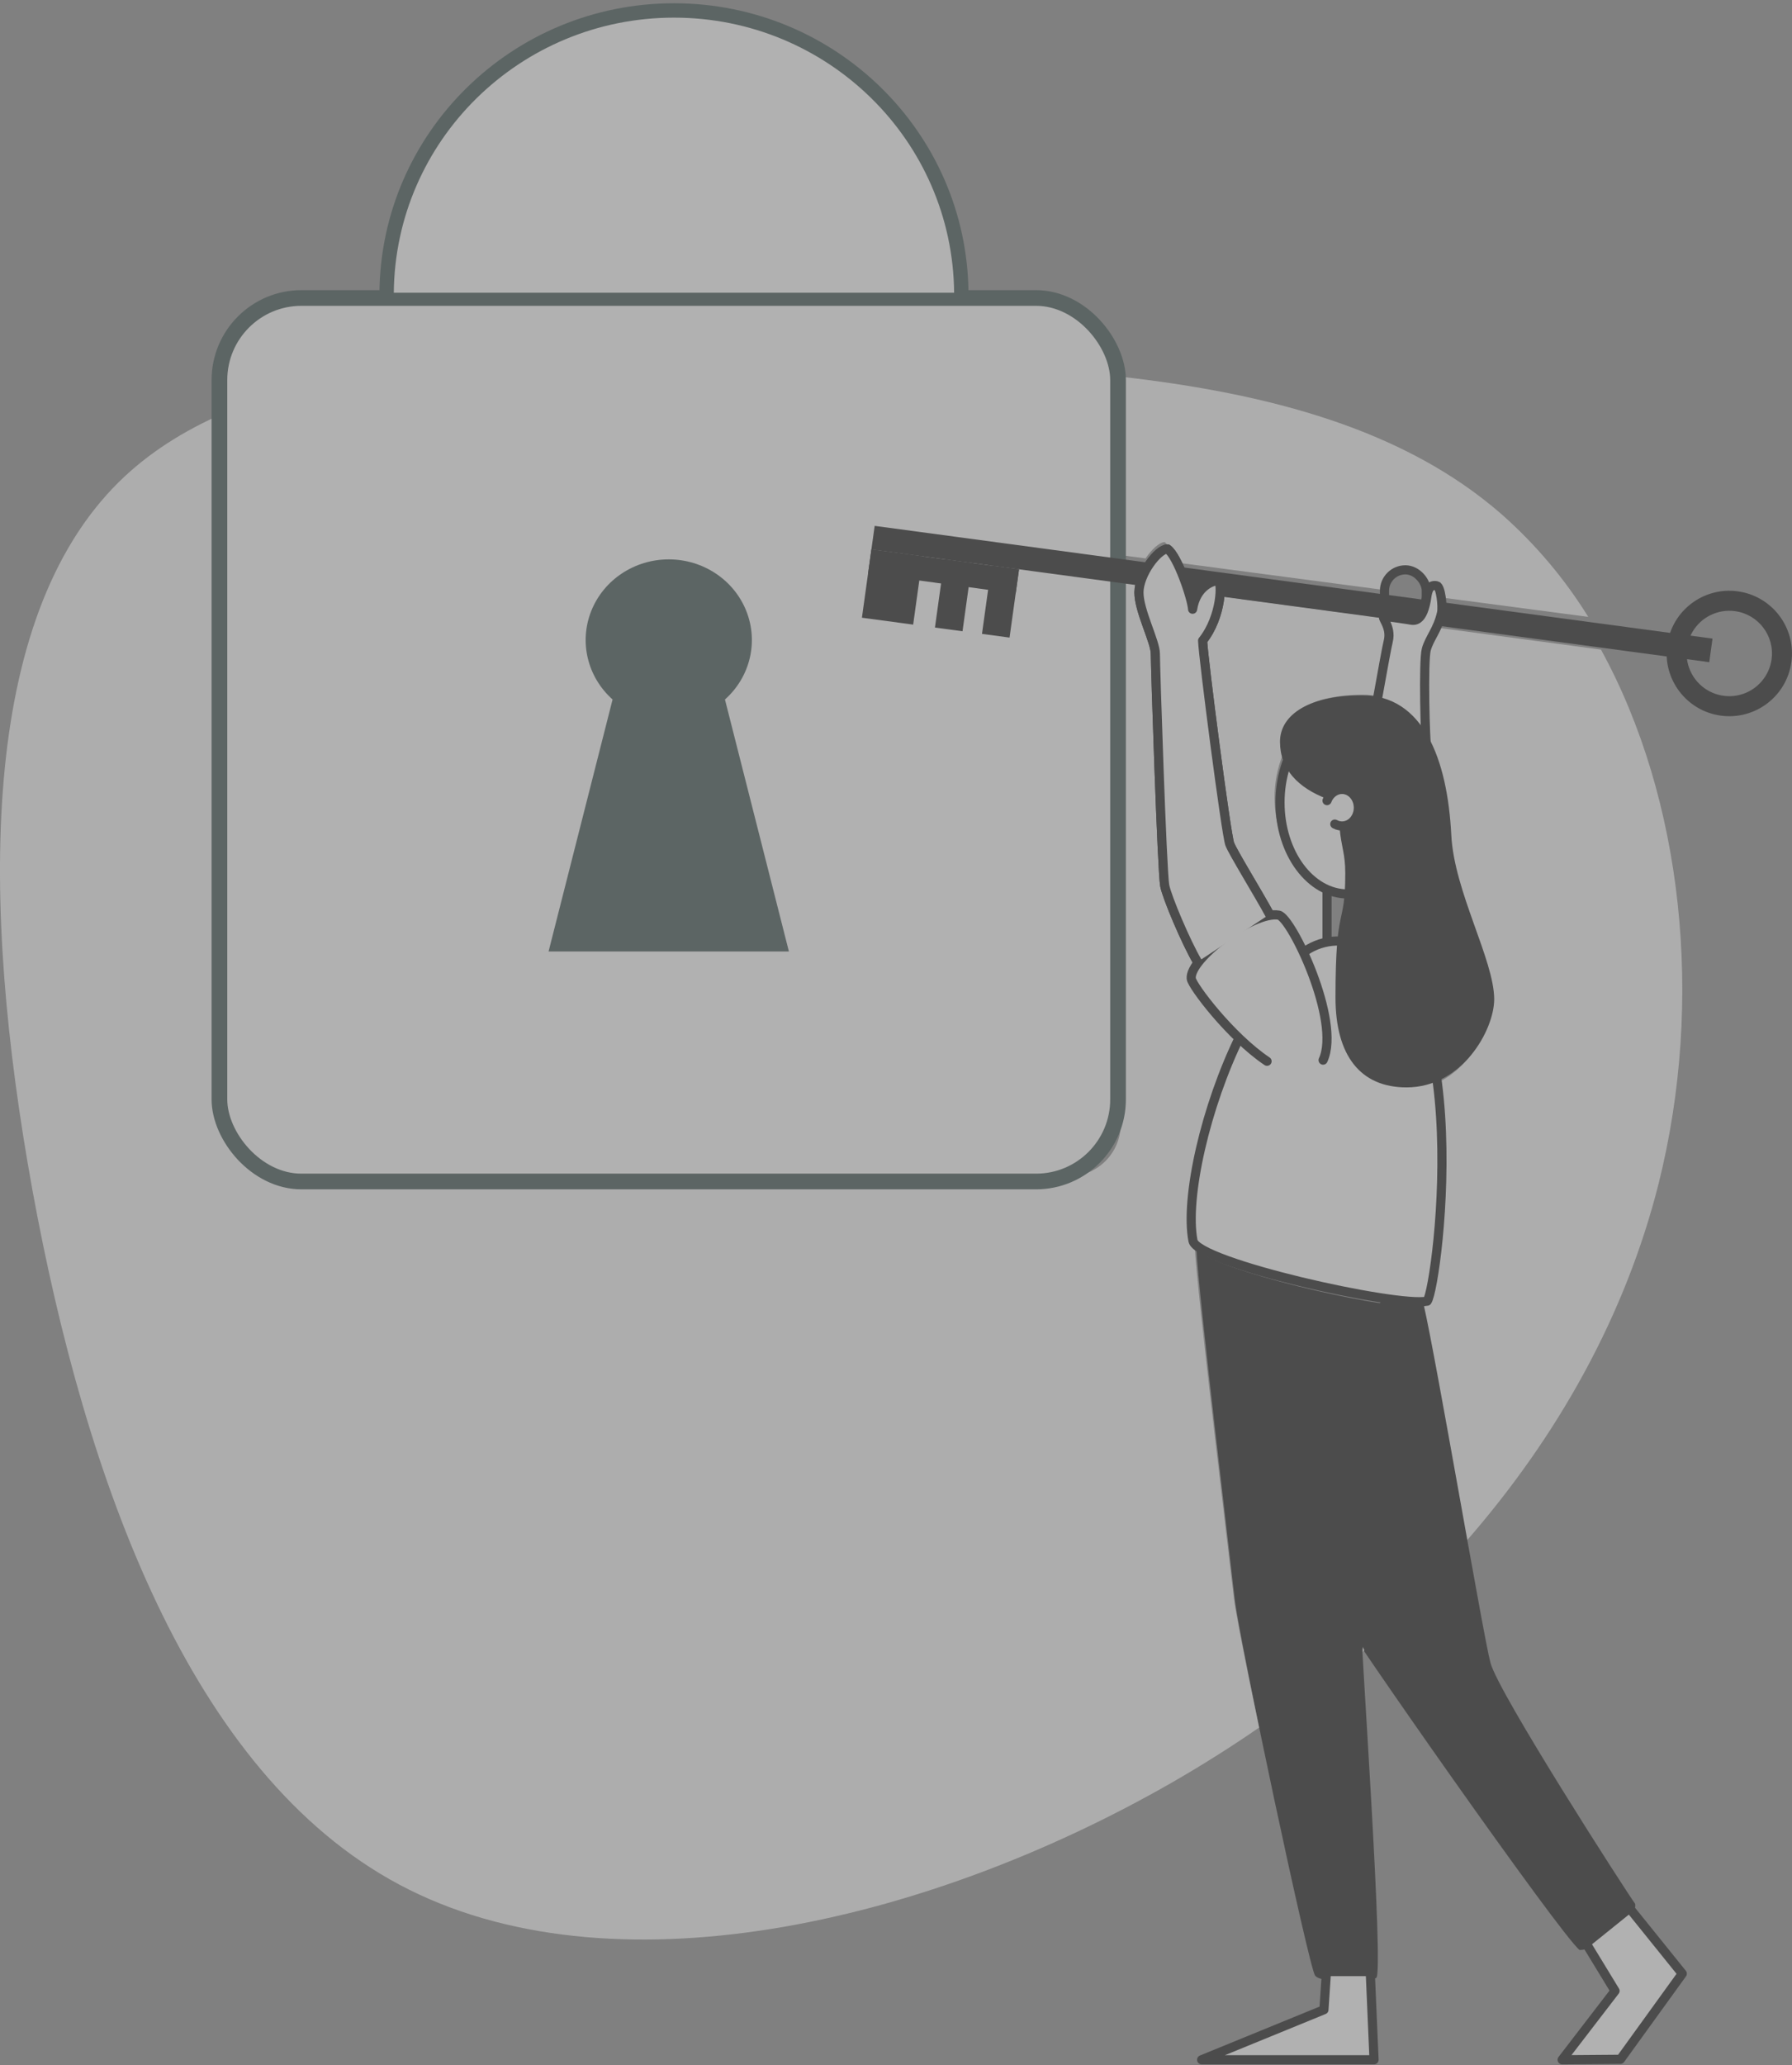 <?xml version="1.0" encoding="UTF-8"?>
<svg width="343px" height="395px" viewBox="0 0 343 395" version="1.1" xmlns="http://www.w3.org/2000/svg" xmlns:xlink="http://www.w3.org/1999/xlink">
    <rect x="0" y="0" width="343" height="395" fill="#808080" stroke="none"/>
    <!-- Generator: Sketch 60 (88103) - https://sketch.com -->
    <title>unlock-monochrome</title>
    <desc>Created with Sketch.</desc>
    <g id="Page-1" stroke="none" stroke-width="1" fill="none" fill-rule="evenodd" opacity="0.403">
        <g id="Create-Account" transform="translate(-927, -242)">
            <g id="unlock-monochrome" transform="translate(927, 244)">
                <path d="M274.625,118 C273.859,119.923 272.857,121.216 272.413,122.846 C271.995,124.401 272.054,132.778 272.263,138.094 C275.437,143.051 276.97,150.24 277.369,158.121 C277.917,168.987 285.531,182.064 285.531,189.604 C285.531,194.503 281.368,202.858 273.923,205.631 C276.353,224.298 273.17,246.031 272,247.652 C273.524,254.297 277.364,275.843 280.479,293 C298.323,272.623 311.173,249.393 317.467,224.409 C326.259,189.32 322.092,150.79 306.435,122.261 L274.625,118 Z" id="Path" fill="#F1F1F1" fill-rule="nonzero"></path>
                <path d="M312.977,362.167 C311.31,359.896 286.823,321.878 285.283,316.067 C283.874,310.747 275.017,258.622 272.498,247.527 C272.498,247.527 272.498,247.527 272.498,247.527 C271.18,247.799 268.212,247.571 264.398,247 C252.401,256.913 254.97,303.486 255.845,305.749 C256.868,308.426 298.756,368.233 302.344,371 C305.923,371.009 313.471,365.452 312.977,362.167 Z" id="Path" fill="#000000" fill-rule="nonzero"></path>
                <path d="M270.992,247.973 C262.617,247.973 233.147,241.123 229,237 C229.445,245.938 235.541,296.702 236.346,303.93 C237.21,311.691 250.536,374.334 251.716,375.898 C252.895,377.462 261.865,377.124 263.414,376.342 C264.962,375.56 260.388,311.038 260.388,306.36 C260.388,301.909 271.343,262.442 270.992,247.973 Z" id="Path" fill="#000000" fill-rule="nonzero"></path>
                <path d="M287.44,96.39 C268.812,80.134 243.013,73.223 214,70 L214,104.119 L219.263,104.815 C220.446,103.064 221.929,101.724 222.913,101.693 C223.697,102.227 224.599,103.799 225.415,105.634 L264.678,110.819 L264.678,110.355 C264.677,109.399 265.069,108.481 265.769,107.805 C266.469,107.129 267.419,106.75 268.409,106.751 L268.862,106.751 C269.852,106.75 270.802,107.129 271.502,107.805 C272.202,108.481 272.594,109.399 272.593,110.355 L272.593,111.866 L272.956,111.91 C273.142,110.688 273.409,109.343 274.842,109.641 C275.295,109.729 275.581,111.003 275.721,112.269 L304,116 C299.496,108.72 293.917,102.114 287.44,96.39 L287.44,96.39 Z" id="Path" fill="#F1F1F1" fill-rule="nonzero"></path>
                <path d="M229,111.209 L227,111 C227.404,111.977 227.687,112.981 227.844,114 C228.025,113.026 228.416,112.082 229,111.209 Z" id="Path" fill="#F1F1F1" fill-rule="nonzero"></path>
                <path d="M265.082,116.27 L233.254,112 C232.892,114.884 231.771,117.627 230,119.957 C230.131,123.334 234.506,156.784 235.214,158.72 C235.755,160.214 240.657,168.078 242.875,172.127 C243.342,172.059 243.817,172.059 244.285,172.127 C245.245,172.277 247.349,175.593 249.301,180 C250.571,179.153 251.995,178.552 253.496,178.232 L253.496,167.181 C247.994,165.147 243.956,158.49 243.956,150.582 C243.94,147.756 244.482,144.953 245.551,142.329 C245.349,141.495 245.248,140.64 245.249,139.783 C245.249,134.505 250.986,130.889 260.882,130.889 C261.918,130.884 262.951,130.99 263.964,131.202 C264.762,126.698 265.582,122.087 265.866,120.916 C266.524,118.158 264.518,116.416 265.082,116.27 Z" id="Path" fill="#F1F1F1" fill-rule="nonzero"></path>
                <path d="M228.672,236.373 C228.436,236.173 228.266,235.908 228.183,235.613 C226.628,227.389 230.593,209.704 237.225,196.047 C232.153,191.157 227.935,185.267 227.831,184.227 C227.749,183.369 228.283,182.253 229.187,181.039 C226.972,177.309 223.31,168.703 222.858,166.418 C222.342,163.777 221.049,124.301 221.049,121.962 C221.049,119.624 217.894,113.751 217.894,110.231 C217.895,109.949 217.916,109.669 217.957,109.39 L214.503,108.946 L214.503,213.105 C214.503,215.748 213.435,218.283 211.534,220.151 C209.633,222.02 207.055,223.069 204.367,223.068 L53.058,223.068 C50.369,223.065 47.792,222.012 45.893,220.14 C43.995,218.268 42.931,215.731 42.935,213.087 L42.935,77 C35.205,80.348 28.392,84.651 22.768,90.181 C-3.969,116.552 -3.806,170.592 6.23,225.77 C16.339,280.935 36.33,337.163 76.476,358.519 C116.621,379.876 176.754,366.201 224.223,339.021 C230.016,335.696 235.608,332.173 241,328.454 C238.491,316.504 236.452,306.226 236.131,303.35 C235.317,296.104 229.128,245.318 228.672,236.373 Z" id="Path" fill="#F1F1F1" fill-rule="nonzero"></path>
                <path d="M260.864,313 C260.864,313.328 260.864,313.657 260.901,314 L261.136,313.657 L260.864,313 Z" id="Path" fill="#F1F1F1" fill-rule="nonzero"></path>
                <rect id="Rectangle" stroke="#000000" stroke-width="1.75" stroke-linecap="round" stroke-linejoin="round" x="265" y="107" width="8" height="9" rx="4"></rect>
                <line x1="254" y1="178" x2="254" y2="167" id="Path" stroke="#000000" stroke-width="1.75" fill="#FAF9F9" stroke-linecap="round" stroke-linejoin="round"></line>
                <rect id="Rectangle" stroke="#283D3B" stroke-width="3" fill="#FAF9F9" stroke-linecap="round" stroke-linejoin="round" x="42" y="55" width="172" height="169" rx="15.694"></rect>
                <path d="M138.761,131.8 C143.593,127.498 145.208,120.761 142.829,114.833 C140.45,108.904 134.565,105 128.007,105 C121.449,105 115.563,108.904 113.184,114.833 C110.805,120.761 112.421,127.498 117.252,131.8 L105,180 L151,180 L138.761,131.8 Z" id="Path" fill="#283D3B" fill-rule="nonzero" style="mix-blend-mode: luminosity;"></path>
                <path d="M74,54 C74.273,24.098 98.817,0 129,0 C159.183,0 183.727,24.098 184,54" id="Path" stroke="#283D3B" stroke-width="2.75" fill="#FAF9F9" stroke-linecap="round" stroke-linejoin="round"></path>
                <ellipse id="Oval" stroke="#000000" stroke-width="1.75" fill="#FAF9F9" stroke-linecap="round" stroke-linejoin="round" cx="258" cy="151.5" rx="13" ry="17.5"></ellipse>
                <path d="M237.42,196.058 C230.745,209.61 226.769,227.169 228.344,235.344 C229.152,239.564 267.337,248.079 273.173,246.887 C275.248,244.141 283.712,178 255.792,178 C253.642,178.061 251.559,178.74 249.806,179.951" id="Path" stroke="#000000" stroke-width="1.75" fill="#FAF9F9" stroke-linecap="round" stroke-linejoin="round"></path>
                <path d="M253.25,200.785 C256.72,193.284 247.155,173.422 244.747,173.046 C239.836,172.279 227.623,181.371 228.009,185.191 C228.145,186.55 235.514,196.303 242.521,201" id="Path" stroke="#000000" stroke-width="1.75" fill="#FAF9F9" stroke-linecap="round" stroke-linejoin="round"></path>
                <polygon id="Rectangle" fill="#000000" fill-rule="nonzero" transform="translate(247.29, 111.628) rotate(7.78) translate(-247.29, -111.628) " points="166.388 109.524 328.201 109.181 328.191 113.733 166.378 114.076"></polygon>
                <polygon id="Rectangle" fill="#000000" fill-rule="nonzero" transform="translate(170.788, 110.287) rotate(7.78) translate(-170.788, -110.287) " points="165.854 103.705 175.75 103.684 175.721 116.869 165.826 116.89"></polygon>
                <polygon id="Rectangle" fill="#000000" fill-rule="nonzero" transform="translate(182.5, 111.864) rotate(7.78) translate(-182.5, -111.864) " points="179.852 105.278 185.175 105.266 185.147 118.451 179.824 118.462"></polygon>
                <path d="M273.14,142 C272.754,139.868 272.405,124.416 273.001,122.234 C273.596,120.053 275.206,118.46 275.927,115.203 C276.173,114.083 275.782,110.206 274.996,110.044 C273.303,109.693 273.205,111.528 272.982,112.878 C272.117,117.479 270.354,116.638 269.54,116.53 C268.726,116.422 265.931,115.955 265.014,115.932 C264.098,115.91 266.433,117.731 265.721,120.642 C265.163,122.931 262.54,138.185 262,140.682 C263.958,140.754 273.14,142 273.14,142 Z" id="Path" stroke="#000000" stroke-width="1.75" fill="#FAF9F9" stroke-linecap="round" stroke-linejoin="round"></path>
                <polygon id="Rectangle" fill="#000000" fill-rule="nonzero" transform="translate(191.502, 113.075) rotate(7.78) translate(-191.502, -113.075) " points="188.855 106.488 194.178 106.477 194.15 119.662 188.827 119.673"></polygon>
                <polygon id="Rectangle" fill="#000000" fill-rule="nonzero" transform="translate(180.6, 107.313) rotate(7.78) translate(-180.6, -107.313) " points="166.352 105.007 194.859 104.947 194.849 109.619 166.341 109.68"></polygon>
                <path d="M332.622,111.111 C326.056,110.216 320.008,114.812 319.112,121.378 C318.216,127.943 322.812,133.992 329.377,134.888 C335.943,135.785 341.992,131.19 342.889,124.625 C343.32,121.471 342.481,118.275 340.555,115.741 C338.629,113.207 335.776,111.541 332.622,111.111 Z M339.092,124.105 C338.644,127.379 336.268,130.061 333.072,130.9 C329.876,131.739 326.488,130.57 324.49,127.938 C322.492,125.306 322.276,121.73 323.943,118.877 C325.61,116.024 328.832,114.456 332.106,114.905 C336.576,115.517 339.703,119.635 339.092,124.105 L339.092,124.105 Z" id="Shape" fill="#000000" fill-rule="nonzero"></path>
                <polygon id="Path" stroke="#000000" stroke-width="1.75" fill="#FAF9F9" stroke-linecap="round" stroke-linejoin="round" points="311.902 363 322 375.527 310.158 391.911 299 392 309.13 378.822 303.574 369.709"></polygon>
                <polyline id="Path" stroke="#000000" stroke-width="1.75" fill="#FAF9F9" stroke-linecap="round" stroke-linejoin="round" points="262.31 376 263 392 230 392 253.409 382.43 253.837 376"></polyline>
                <path d="M229.213,182 C227.015,178.274 223.382,169.691 222.934,167.411 C222.422,164.776 221.14,125.387 221.14,123.054 C221.14,120.721 218,114.852 218,111.339 C218,107.826 221.615,103.062 223.454,103 C225.418,104.38 228.145,112.47 228.271,114.533 C228.957,110.097 232.204,109.077 233.092,109.077 C233.98,109.077 233.864,115.93 230.186,120.543 C230.316,123.932 234.671,157.497 235.375,159.44 C235.914,160.935 240.793,168.826 243,172.893" id="Path" stroke="#000000" stroke-width="1.75" stroke-linecap="round" stroke-linejoin="round"></path>
                <path d="M229.213,182 C227.015,178.274 223.382,169.691 222.934,167.411 C222.422,164.776 221.14,125.387 221.14,123.054 C221.14,120.721 218,114.852 218,111.339 C218,107.826 221.615,103.062 223.454,103 C225.418,104.38 228.145,112.47 228.271,114.533 C228.957,110.097 232.204,109.077 233.092,109.077 C233.98,109.077 233.864,115.93 230.186,120.543 C230.316,123.932 234.671,157.497 235.375,159.44 C235.914,160.935 240.793,168.826 243,172.893" id="Path" stroke="#000000" stroke-width="1.75" fill="#FAF9F9" stroke-linecap="round" stroke-linejoin="round"></path>
                <path d="M277.788,157.748 C277.049,143.184 272.397,131 260.73,131 C250.754,131 245,134.61 245,139.879 C245,145.148 248.446,148.705 254.069,150.832 C255.085,149.564 256.87,149.151 258.364,149.838 C259.859,150.526 260.663,152.13 260.301,153.7 C259.938,155.269 258.506,156.385 256.853,156.384 C256.701,156.382 256.55,156.371 256.399,156.349 C256.762,160.153 257.492,161.282 257.492,165.016 C257.492,175.704 255.62,170.36 255.62,188.816 C255.62,199.945 260.408,206 269.223,206 C279.883,206 286,195.025 286,189.111 C285.964,181.578 278.337,168.551 277.788,157.748 Z" id="Path" fill="#000000" fill-rule="nonzero"></path>
                <path d="M254,151.147 C254.495,149.822 255.662,148.971 256.942,149.001 C258.223,149.03 259.357,149.934 259.804,151.28 C260.251,152.626 259.918,154.141 258.966,155.102 C258.014,156.062 256.635,156.273 255.489,155.634" id="Path" stroke="#000000" stroke-width="1.75" stroke-linecap="round" stroke-linejoin="round"></path>
            </g>
        </g>
    </g>
</svg>